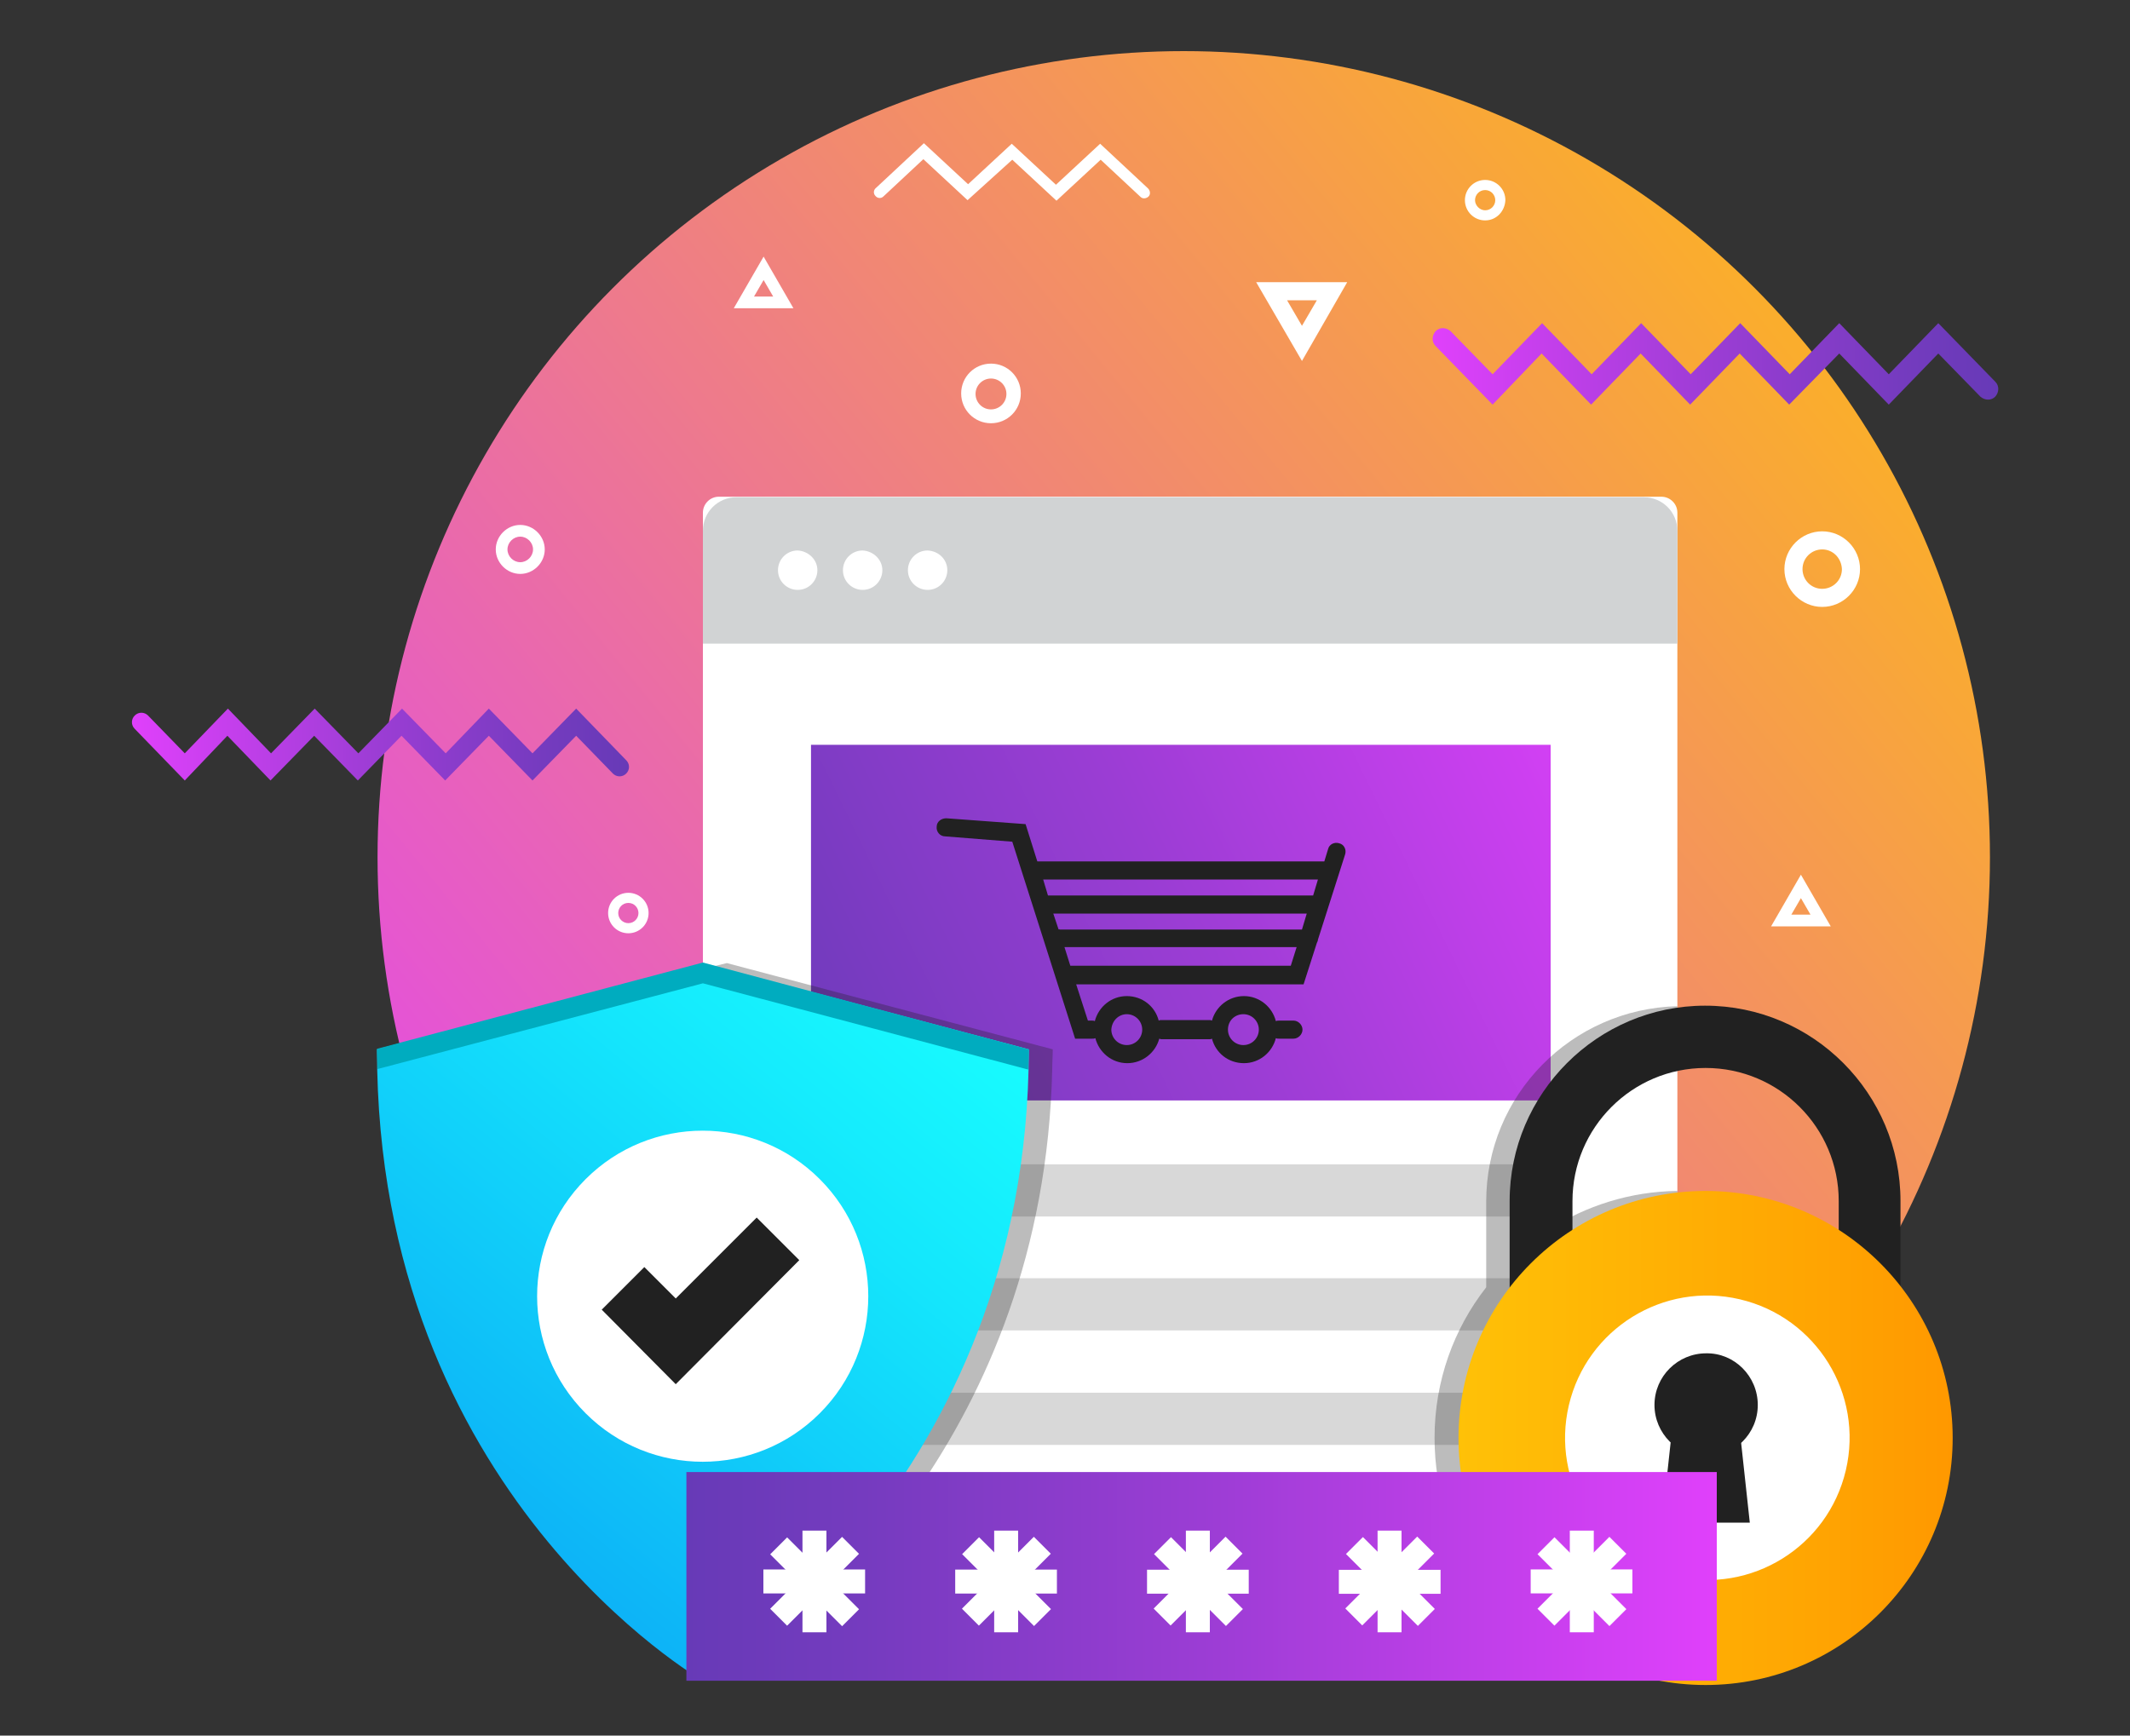 <?xml version="1.0" encoding="utf-8"?>
<!-- Generator: Adobe Illustrator 22.1.0, SVG Export Plug-In . SVG Version: 6.00 Build 0)  -->
<svg version="1.1" id="Layer_1" xmlns="http://www.w3.org/2000/svg" xmlns:xlink="http://www.w3.org/1999/xlink" x="0px" y="0px"
	 viewBox="0 0 400 326" style="enable-background:new 0 0 400 326;" xml:space="preserve">
<rect x="0" y="0" width="400" height="326" fill="#333333" stroke="none"/>
<style type="text/css">
	.st0{fill:url(#XMLID_393_);}
	.st1{fill:url(#XMLID_394_);}
	.st2{fill:url(#XMLID_395_);}
	.st3{fill:#FFFFFF;}
	.st4{opacity:0.3;fill:#231F20;}
	.st5{fill:url(#XMLID_396_);}
	.st6{fill:#4D2C89;}
	.st7{fill:url(#XMLID_397_);}
	.st8{fill:#BDC3C7;}
	.st9{opacity:0.3;fill:#212121;}
	.st10{fill:url(#XMLID_398_);}
	.st11{fill:url(#XMLID_399_);}
	.st12{fill:url(#XMLID_400_);}
	.st13{fill:url(#XMLID_401_);}
	.st14{fill:#FFF186;}
	.st15{fill:url(#XMLID_402_);}
	.st16{fill:url(#XMLID_403_);}
	.st17{fill:url(#XMLID_404_);}
	.st18{fill:#FFA000;}
	.st19{fill:url(#XMLID_405_);}
	.st20{fill:#212121;}
	.st21{fill:url(#XMLID_406_);}
	.st22{fill:url(#XMLID_407_);}
	.st23{fill:url(#XMLID_408_);}
	.st24{fill:url(#XMLID_409_);}
	.st25{fill:url(#XMLID_410_);}
	.st26{fill:url(#XMLID_411_);}
	.st27{fill:url(#XMLID_412_);}
	.st28{fill:url(#XMLID_413_);}
	.st29{fill:url(#XMLID_414_);}
	.st30{fill:#ECECEC;}
	.st31{fill:#D8D8D8;}
	.st32{fill:#FAFAFA;}
	.st33{fill:#C5C5C5;}
	.st34{fill:#373737;}
	.st35{fill:url(#XMLID_416_);}
	.st36{fill:#58595B;}
	.st37{fill:#414042;}
	.st38{fill:url(#XMLID_417_);}
	.st39{opacity:0.3;fill:#414042;}
	.st40{fill:#231F20;}
	.st41{fill:url(#XMLID_418_);}
	.st42{fill:url(#XMLID_419_);}
	.st43{fill:url(#XMLID_420_);}
	.st44{fill:#FFC107;}
	.st45{fill:url(#XMLID_421_);}
	.st46{fill:url(#XMLID_422_);}
	.st47{fill:url(#XMLID_423_);}
	.st48{fill:url(#XMLID_424_);}
	.st49{fill:url(#XMLID_425_);}
	.st50{fill:url(#XMLID_426_);}
	.st51{fill:url(#XMLID_427_);}
	.st52{fill:url(#XMLID_431_);}
	.st53{fill:url(#XMLID_432_);}
	.st54{fill:url(#XMLID_439_);}
	.st55{fill:url(#XMLID_448_);}
	.st56{fill:url(#XMLID_449_);}
	.st57{opacity:0.2;}
	.st58{opacity:0.35;}
	.st59{fill:#FF5722;}
	.st60{fill:#E6E7E8;}
	.st61{fill:url(#XMLID_450_);}
	.st62{fill:url(#XMLID_451_);}
	.st63{fill:url(#XMLID_452_);}
	.st64{fill:url(#XMLID_453_);}
	.st65{fill:url(#XMLID_454_);}
	.st66{fill:url(#XMLID_455_);}
	.st67{fill:#D1D3D4;}
	.st68{fill:url(#XMLID_456_);}
	.st69{fill:url(#XMLID_457_);}
	.st70{fill:#00ACBF;}
	.st71{fill:url(#XMLID_458_);}
	.st72{fill:url(#XMLID_459_);}
</style>
<g id="XMLID_76_">
	<linearGradient id="XMLID_393_" gradientUnits="userSpaceOnUse" x1="69.277" y1="285.95" x2="395.391" y2="19.664">
		<stop  offset="0" style="stop-color:#E040FB"/>
		<stop  offset="0.407" style="stop-color:#ED7792"/>
		<stop  offset="0.816" style="stop-color:#FAAC2F"/>
		<stop  offset="1" style="stop-color:#FFC107"/>
	</linearGradient>
	<circle id="XMLID_239_" class="st0" cx="222.3" cy="161" r="151.4"/>
	<g id="XMLID_514_">
		<path id="XMLID_516_" class="st3" d="M181.7,37.6l-8.3-7.7l-7.5,7c-0.4,0.4-1.1,0.4-1.5-0.1c-0.4-0.4-0.4-1.1,0.1-1.5l9-8.4
			l8.3,7.7L190,27l8.3,7.7l8.3-7.7l9,8.4c0.4,0.4,0.5,1.1,0.1,1.5c-0.4,0.4-1.1,0.5-1.5,0.1l-7.5-7l-8.3,7.7l-8.3-7.7L181.7,37.6z"
			/>
	</g>
	<g id="XMLID_235_">
		<path id="XMLID_236_" class="st3" d="M97.7,107.8c-2.5,0-4.6-2.1-4.6-4.6c0-2.5,2.1-4.6,4.6-4.6c2.5,0,4.6,2.1,4.6,4.6
			C102.3,105.7,100.2,107.8,97.7,107.8z M97.7,100.8c-1.3,0-2.4,1.1-2.4,2.4c0,1.3,1.1,2.4,2.4,2.4s2.4-1.1,2.4-2.4
			C100.1,101.9,99,100.8,97.7,100.8z"/>
	</g>
	<g id="XMLID_218_">
		<path id="XMLID_219_" class="st3" d="M278.9,41.4c-2.1,0-3.8-1.7-3.8-3.8c0-2.1,1.7-3.8,3.8-3.8c2.1,0,3.8,1.7,3.8,3.8
			C282.6,39.7,281,41.4,278.9,41.4z M278.9,35.7c-1.1,0-1.9,0.9-1.9,1.9s0.9,1.9,1.9,1.9c1.1,0,1.9-0.9,1.9-1.9S280,35.7,278.9,35.7
			z"/>
	</g>
	<g id="XMLID_212_">
		<path id="XMLID_214_" class="st3" d="M118,175.3c-2.1,0-3.8-1.7-3.8-3.8c0-2.1,1.7-3.8,3.8-3.8c2.1,0,3.8,1.7,3.8,3.8
			C121.8,173.6,120.1,175.3,118,175.3z M118,169.6c-1.1,0-1.9,0.9-1.9,1.9c0,1.1,0.9,1.9,1.9,1.9c1.1,0,1.9-0.9,1.9-1.9
			C119.9,170.5,119.1,169.6,118,169.6z"/>
	</g>
	<g id="XMLID_184_">
		<path id="XMLID_194_" class="st3" d="M186.1,79.5c-3.1,0-5.6-2.5-5.6-5.6c0-3.1,2.5-5.6,5.6-5.6c3.1,0,5.6,2.5,5.6,5.6
			C191.7,77,189.2,79.5,186.1,79.5z M186.1,71.1c-1.6,0-2.9,1.3-2.9,2.9c0,1.6,1.3,2.9,2.9,2.9c1.6,0,2.9-1.3,2.9-2.9
			C189,72.4,187.7,71.1,186.1,71.1z"/>
	</g>
	<g id="XMLID_163_">
		<path id="XMLID_166_" class="st3" d="M342.2,114c-3.9,0-7.1-3.2-7.1-7.1c0-3.9,3.2-7.1,7.1-7.1c3.9,0,7.1,3.2,7.1,7.1
			C349.3,110.8,346.1,114,342.2,114z M342.2,103.2c-2,0-3.7,1.6-3.7,3.7c0,2,1.6,3.7,3.7,3.7c2,0,3.7-1.6,3.7-3.7
			C345.8,104.8,344.2,103.2,342.2,103.2z"/>
	</g>
	<g id="XMLID_487_">
		<path id="XMLID_488_" class="st3" d="M244.5,67.8L235.9,53H253L244.5,67.8z M241.7,56.4l2.8,4.8l2.8-4.8H241.7z"/>
	</g>
	<g id="XMLID_495_">
		<path id="XMLID_497_" class="st3" d="M343.8,174h-11.2l5.6-9.7L343.8,174z M340,171.8l-1.8-3.1l-1.8,3.1H340z"/>
	</g>
	<g id="XMLID_148_">
		<path id="XMLID_161_" class="st3" d="M149,57.9h-11.2l5.6-9.7L149,57.9z M145.2,55.7l-1.8-3.1l-1.8,3.1H145.2z"/>
	</g>
	<g id="XMLID_136_">
		<linearGradient id="XMLID_394_" gradientUnits="userSpaceOnUse" x1="24.836" y1="139.934" x2="118.002" y2="139.934">
			<stop  offset="0" style="stop-color:#E040FB"/>
			<stop  offset="5.434531e-02" style="stop-color:#D840F7"/>
			<stop  offset="0.5" style="stop-color:#9B3DD4"/>
			<stop  offset="0.828" style="stop-color:#753BBF"/>
			<stop  offset="1" style="stop-color:#673AB7"/>
		</linearGradient>
		<path id="XMLID_137_" class="st1" d="M34.7,146.6l-9.4-9.7c-0.7-0.7-0.7-1.8,0-2.5c0.7-0.7,1.8-0.7,2.5,0l6.9,7.1l8.1-8.4l8.1,8.4
			l8.2-8.4l8.2,8.4l8.2-8.4l8.2,8.4l8.1-8.4l8.2,8.4l8.2-8.4l9.4,9.7c0.7,0.7,0.7,1.8,0,2.5c-0.7,0.7-1.8,0.7-2.5,0l-6.9-7.1
			l-8.2,8.4l-8.2-8.4l-8.2,8.4l-8.2-8.4l-8.2,8.4l-8.2-8.4l-8.2,8.4l-8.1-8.4L34.7,146.6z"/>
	</g>
	<g id="XMLID_133_">
		<linearGradient id="XMLID_395_" gradientUnits="userSpaceOnUse" x1="269.062" y1="68.391" x2="375.206" y2="68.391">
			<stop  offset="0" style="stop-color:#E040FB"/>
			<stop  offset="5.434531e-02" style="stop-color:#D840F7"/>
			<stop  offset="0.5" style="stop-color:#9B3DD4"/>
			<stop  offset="0.828" style="stop-color:#753BBF"/>
			<stop  offset="1" style="stop-color:#673AB7"/>
		</linearGradient>
		<path id="XMLID_134_" class="st2" d="M280.3,76l-10.7-11c-0.8-0.8-0.7-2,0-2.8c0.8-0.8,2-0.7,2.8,0l7.9,8.1l9.3-9.6l9.3,9.6
			l9.3-9.6l9.3,9.6l9.3-9.6l9.3,9.6l9.3-9.6l9.3,9.6l9.3-9.6l10.7,11c0.8,0.8,0.7,2,0,2.8c-0.8,0.8-2,0.7-2.8,0l-7.9-8.1l-9.3,9.6
			l-9.3-9.6L336,76l-9.3-9.6l-9.3,9.6l-9.3-9.6l-9.3,9.6l-9.3-9.6L280.3,76z"/>
	</g>
	<g id="XMLID_991_">
		<g id="XMLID_992_">
			<path id="XMLID_1004_" class="st3" d="M315,313.8H132V96.3c0-1.6,1.3-3,3-3H312c1.6,0,3,1.3,3,3V313.8z"/>
			<path id="XMLID_1003_" class="st67" d="M315,120.9V99.7c0-3.5-2.8-6.3-6.3-6.3H138.3c-3.5,0-6.3,2.8-6.3,6.3v21.2H315z"/>
			<linearGradient id="XMLID_396_" gradientUnits="userSpaceOnUse" x1="135.068" y1="215.561" x2="308.552" y2="131.072">
				<stop  offset="0" style="stop-color:#673AB7"/>
				<stop  offset="0.172" style="stop-color:#753BBF"/>
				<stop  offset="0.5" style="stop-color:#9B3DD4"/>
				<stop  offset="0.946" style="stop-color:#D840F7"/>
				<stop  offset="1" style="stop-color:#E040FB"/>
			</linearGradient>
			<rect id="XMLID_1002_" x="152.3" y="139.9" class="st5" width="138.9" height="66.8"/>
			<path id="XMLID_1001_" class="st3" d="M153.5,107.1c0,2-1.6,3.7-3.7,3.7c-2,0-3.7-1.6-3.7-3.7c0-2,1.6-3.7,3.7-3.7
				C151.8,103.5,153.5,105.1,153.5,107.1z"/>
			<path id="XMLID_1000_" class="st3" d="M165.7,107.1c0,2-1.6,3.7-3.7,3.7c-2,0-3.7-1.6-3.7-3.7c0-2,1.6-3.7,3.7-3.7
				C164,103.5,165.7,105.1,165.7,107.1z"/>
			<path id="XMLID_999_" class="st3" d="M177.9,107.1c0,2-1.6,3.7-3.7,3.7c-2,0-3.7-1.6-3.7-3.7c0-2,1.6-3.7,3.7-3.7
				C176.3,103.5,177.9,105.1,177.9,107.1z"/>
			<path id="XMLID_936_" class="st31" d="M286.4,228.5H157.3c-2.7,0-4.9-2.2-4.9-4.9l0,0c0-2.7,2.2-4.9,4.9-4.9h129.1
				c2.7,0,4.9,2.2,4.9,4.9l0,0C291.3,226.3,289.1,228.5,286.4,228.5z"/>
			<path id="XMLID_973_" class="st31" d="M286.4,249.9H157.3c-2.7,0-4.9-2.2-4.9-4.9l0,0c0-2.7,2.2-4.9,4.9-4.9h129.1
				c2.7,0,4.9,2.2,4.9,4.9l0,0C291.3,247.7,289.1,249.9,286.4,249.9z"/>
			<path id="XMLID_974_" class="st31" d="M286.4,271.4H157.3c-2.7,0-4.9-2.2-4.9-4.9l0,0c0-2.7,2.2-4.9,4.9-4.9h129.1
				c2.7,0,4.9,2.2,4.9,4.9l0,0C291.3,269.2,289.1,271.4,286.4,271.4z"/>
			<path id="XMLID_975_" class="st31" d="M286.4,292.9H157.3c-2.7,0-4.9-2.2-4.9-4.9l0,0c0-2.7,2.2-4.9,4.9-4.9h129.1
				c2.7,0,4.9,2.2,4.9,4.9l0,0C291.3,290.7,289.1,292.9,286.4,292.9z"/>
		</g>
	</g>
	<path id="XMLID_132_" class="st9" d="M197.6,200.9c0-1.3,0.1-2.5,0.1-3.8l-61.2-16.2L132,182v130.7c0.5,0.4,1,0.7,1.5,1h5.9
		C151.2,305.4,196,269.4,197.6,200.9L197.6,200.9z"/>
	<g id="XMLID_937_">
		<linearGradient id="XMLID_397_" gradientUnits="userSpaceOnUse" x1="70.336" y1="298.56" x2="172.849" y2="173.517">
			<stop  offset="0" style="stop-color:#0AA4F5"/>
			<stop  offset="4.839605e-02" style="stop-color:#0BA9F6"/>
			<stop  offset="0.694" style="stop-color:#14E7FC"/>
			<stop  offset="1" style="stop-color:#18FFFF"/>
		</linearGradient>
		<path id="XMLID_971_" class="st7" d="M132,315.7c0,0-61.3-35.1-61.2-118.6l61.2-16.2l61.2,16.2C193.2,278.7,132,315.7,132,315.7z"
			/>
		<path id="XMLID_969_" class="st70" d="M132,184.7l61.1,16.2c0-1.3,0.1-2.5,0.1-3.8L132,180.8l-61.2,16.2c0,1.3,0.1,2.6,0.1,3.8
			L132,184.7z"/>
		
			<ellipse id="XMLID_171_" transform="matrix(0.707 -0.707 0.707 0.707 -133.517 164.643)" class="st3" cx="132" cy="243.5" rx="31.1" ry="31.1"/>
		<g id="XMLID_938_">
			<polygon id="XMLID_131_" class="st20" points="126.9,260 113,246 121,238 126.9,243.9 142.1,228.7 150.1,236.7 			"/>
		</g>
	</g>
	<path id="XMLID_977_" class="st20" d="M252.6,160.5c0.3-0.9-0.2-1.9-1.1-2.1c-0.9-0.3-1.9,0.2-2.1,1.1l-0.7,2.3h-53.9l-2.2-7
		l-14.9-1.1c-0.9,0-1.8,0.6-1.8,1.6c-0.1,0.9,0.6,1.8,1.6,1.8l12.6,1l11.8,37h3.2c0.2,0,0.4,0,0.6-0.1c0.7,2.7,3.1,4.7,6,4.7
		c2.9,0,5.3-2,6-4.6c0.1,0,0.2,0.1,0.4,0.1h9.1c0.1,0,0.2,0,0.4-0.1c0.7,2.7,3.1,4.6,6,4.6c2.9,0,5.3-2,6-4.7
		c0.2,0.1,0.4,0.1,0.7,0.1h2.6c0.9,0,1.7-0.8,1.7-1.7c0-0.9-0.8-1.7-1.7-1.7h-2.6c-0.2,0-0.5,0-0.7,0.1c-0.7-2.7-3.1-4.7-6-4.7
		c-2.9,0-5.3,2-6,4.6c-0.1,0-0.2-0.1-0.4-0.1H218c-0.1,0-0.2,0-0.4,0.1c-0.7-2.7-3.1-4.6-6-4.6c-2.9,0-5.3,2-6,4.7
		c-0.2-0.1-0.4-0.1-0.6-0.1h-0.7l-2.2-6.8h42.7l2.5-7.8c0.1-0.2,0.2-0.4,0.2-0.6L252.6,160.5z M233.5,190.5c1.6,0,2.9,1.3,2.9,2.9
		c0,1.6-1.3,2.9-2.9,2.9c-1.6,0-2.9-1.3-2.9-2.9C230.6,191.7,231.9,190.5,233.5,190.5z M211.6,190.5c1.6,0,2.9,1.3,2.9,2.9
		c0,1.6-1.3,2.9-2.9,2.9c-1.6,0-2.9-1.3-2.9-2.9C208.8,191.7,210.1,190.5,211.6,190.5z M198.8,174.6l-1-3h47.6l-0.9,3H199
		C198.9,174.5,198.9,174.5,198.8,174.6z M247.5,165.2l-0.9,3h-49.8l-0.9-3H247.5z M201,181.4l-1.1-3.5h43.6l-1.1,3.5H201z"/>
	<path id="XMLID_114_" class="st9" d="M290.8,231v-5.3c0-13.5,10.8-24.5,24.2-25V189c-19.9,0.5-35.9,16.7-35.9,36.7v16.1
		c-6.1,7.8-9.7,17.6-9.7,28.3c0,20.2,12.9,37.3,30.9,43.7H315v-90.1C306.1,223.8,297.8,226.5,290.8,231z"/>
	<g id="XMLID_88_">
		<g id="XMLID_113_">
			<path id="XMLID_181_" class="st20" d="M351.2,264.2c-3.2,0-5.9-2.6-5.9-5.9v-32.7c0-13.8-11.2-25-25-25s-25,11.2-25,25v32.7
				c0,3.2-2.6,5.9-5.9,5.9c-3.2,0-5.9-2.6-5.9-5.9v-32.7c0-20.2,16.5-36.7,36.7-36.7c20.3,0,36.7,16.5,36.7,36.7v32.7
				C357.1,261.6,354.4,264.2,351.2,264.2z"/>
		</g>
		<linearGradient id="XMLID_398_" gradientUnits="userSpaceOnUse" x1="273.925" y1="270.059" x2="366.75" y2="270.059">
			<stop  offset="0" style="stop-color:#FFC107"/>
			<stop  offset="0.739" style="stop-color:#FFA402"/>
			<stop  offset="1" style="stop-color:#FF9800"/>
		</linearGradient>
		<circle id="XMLID_172_" class="st10" cx="320.3" cy="270.1" r="46.4"/>
		
			<ellipse id="XMLID_111_" transform="matrix(0.229 -0.974 0.974 0.229 -15.799 520.181)" class="st3" cx="320.3" cy="270.1" rx="26.7" ry="26.7"/>
		<g id="XMLID_89_">
			<path id="XMLID_91_" class="st20" d="M330.1,263.9c0,5.4-4.4,9.7-9.7,9.7c-5.4,0-9.7-4.4-9.7-9.7c0-5.4,4.4-9.7,9.7-9.7
				C325.7,254.1,330.1,258.5,330.1,263.9z"/>
			<polygon id="XMLID_90_" class="st20" points="328.6,286 312.1,286 314.5,263.9 326.2,263.9 			"/>
		</g>
	</g>
	<g id="XMLID_77_">
		<linearGradient id="XMLID_399_" gradientUnits="userSpaceOnUse" x1="128.875" y1="296.106" x2="322.409" y2="296.106">
			<stop  offset="0" style="stop-color:#673AB7"/>
			<stop  offset="0.172" style="stop-color:#753BBF"/>
			<stop  offset="0.5" style="stop-color:#9B3DD4"/>
			<stop  offset="0.946" style="stop-color:#D840F7"/>
			<stop  offset="1" style="stop-color:#E040FB"/>
		</linearGradient>
		<rect id="XMLID_87_" x="128.9" y="276.5" class="st11" width="193.5" height="39.2"/>
		<g id="XMLID_84_">
			<rect id="XMLID_185_" x="150.7" y="287.5" class="st3" width="4.5" height="19.1"/>
			
				<rect id="XMLID_207_" x="150.7" y="287.5" transform="matrix(6.123234e-17 -1 1 6.123234e-17 -144.141 450)" class="st3" width="4.5" height="19.1"/>
			
				<rect id="XMLID_86_" x="150.7" y="287.5" transform="matrix(0.707 0.707 -0.707 0.707 254.853 -21.128)" class="st3" width="4.5" height="19.1"/>
			
				<rect id="XMLID_85_" x="150.7" y="287.5" transform="matrix(-0.707 0.707 -0.707 -0.707 471.128 398.992)" class="st3" width="4.5" height="19.1"/>
		</g>
		<g id="XMLID_81_">
			<rect id="XMLID_217_" x="186.7" y="287.5" class="st3" width="4.5" height="19.1"/>
			
				<rect id="XMLID_83_" x="186.7" y="287.5" transform="matrix(6.123234e-17 -1 1 6.123234e-17 -108.118 486.023)" class="st3" width="4.5" height="19.1"/>
			
				<rect id="XMLID_211_" x="186.7" y="287.5" transform="matrix(0.707 0.707 -0.707 0.707 265.416 -46.597)" class="st3" width="4.5" height="19.1"/>
			
				<rect id="XMLID_82_" x="186.7" y="287.5" transform="matrix(-0.707 0.707 -0.707 -0.707 532.626 373.509)" class="st3" width="4.5" height="19.1"/>
		</g>
		<g id="XMLID_223_">
			<rect id="XMLID_227_" x="222.7" y="287.5" class="st3" width="4.5" height="19.1"/>
			
				<rect id="XMLID_226_" x="222.7" y="287.5" transform="matrix(6.123234e-17 -1 1 6.123234e-17 -72.095 522.046)" class="st3" width="4.5" height="19.1"/>
			
				<rect id="XMLID_225_" x="222.7" y="287.5" transform="matrix(0.707 0.707 -0.707 0.707 275.967 -72.07)" class="st3" width="4.5" height="19.1"/>
			
				<rect id="XMLID_224_" x="222.7" y="287.5" transform="matrix(-0.707 0.707 -0.707 -0.707 594.118 348.049)" class="st3" width="4.5" height="19.1"/>
		</g>
		<g id="XMLID_228_">
			<rect id="XMLID_232_" x="258.7" y="287.5" class="st3" width="4.5" height="19.1"/>
			
				<rect id="XMLID_231_" x="258.7" y="287.5" transform="matrix(6.123234e-17 -1 1 6.123234e-17 -36.072 558.069)" class="st3" width="4.5" height="19.1"/>
			
				<rect id="XMLID_230_" x="258.7" y="287.5" transform="matrix(0.707 0.707 -0.707 0.707 286.505 -97.544)" class="st3" width="4.5" height="19.1"/>
			
				<rect id="XMLID_229_" x="258.7" y="287.5" transform="matrix(-0.707 0.707 -0.707 -0.707 655.613 322.579)" class="st3" width="4.5" height="19.1"/>
		</g>
		<g id="XMLID_234_">
			<rect id="XMLID_80_" x="294.8" y="287.5" class="st3" width="4.5" height="19.1"/>
			
				<rect id="XMLID_79_" x="294.8" y="287.5" transform="matrix(6.123234e-17 -1 1 6.123234e-17 -4.880423e-02 594.092)" class="st3" width="4.5" height="19.1"/>
			
				<rect id="XMLID_78_" x="294.8" y="287.5" transform="matrix(0.707 0.707 -0.707 0.707 297.071 -123.016)" class="st3" width="4.5" height="19.1"/>
			
				<rect id="XMLID_250_" x="294.8" y="287.5" transform="matrix(-0.707 0.707 -0.707 -0.707 717.108 297.09)" class="st3" width="4.5" height="19.1"/>
		</g>
	</g>
</g>
</svg>
